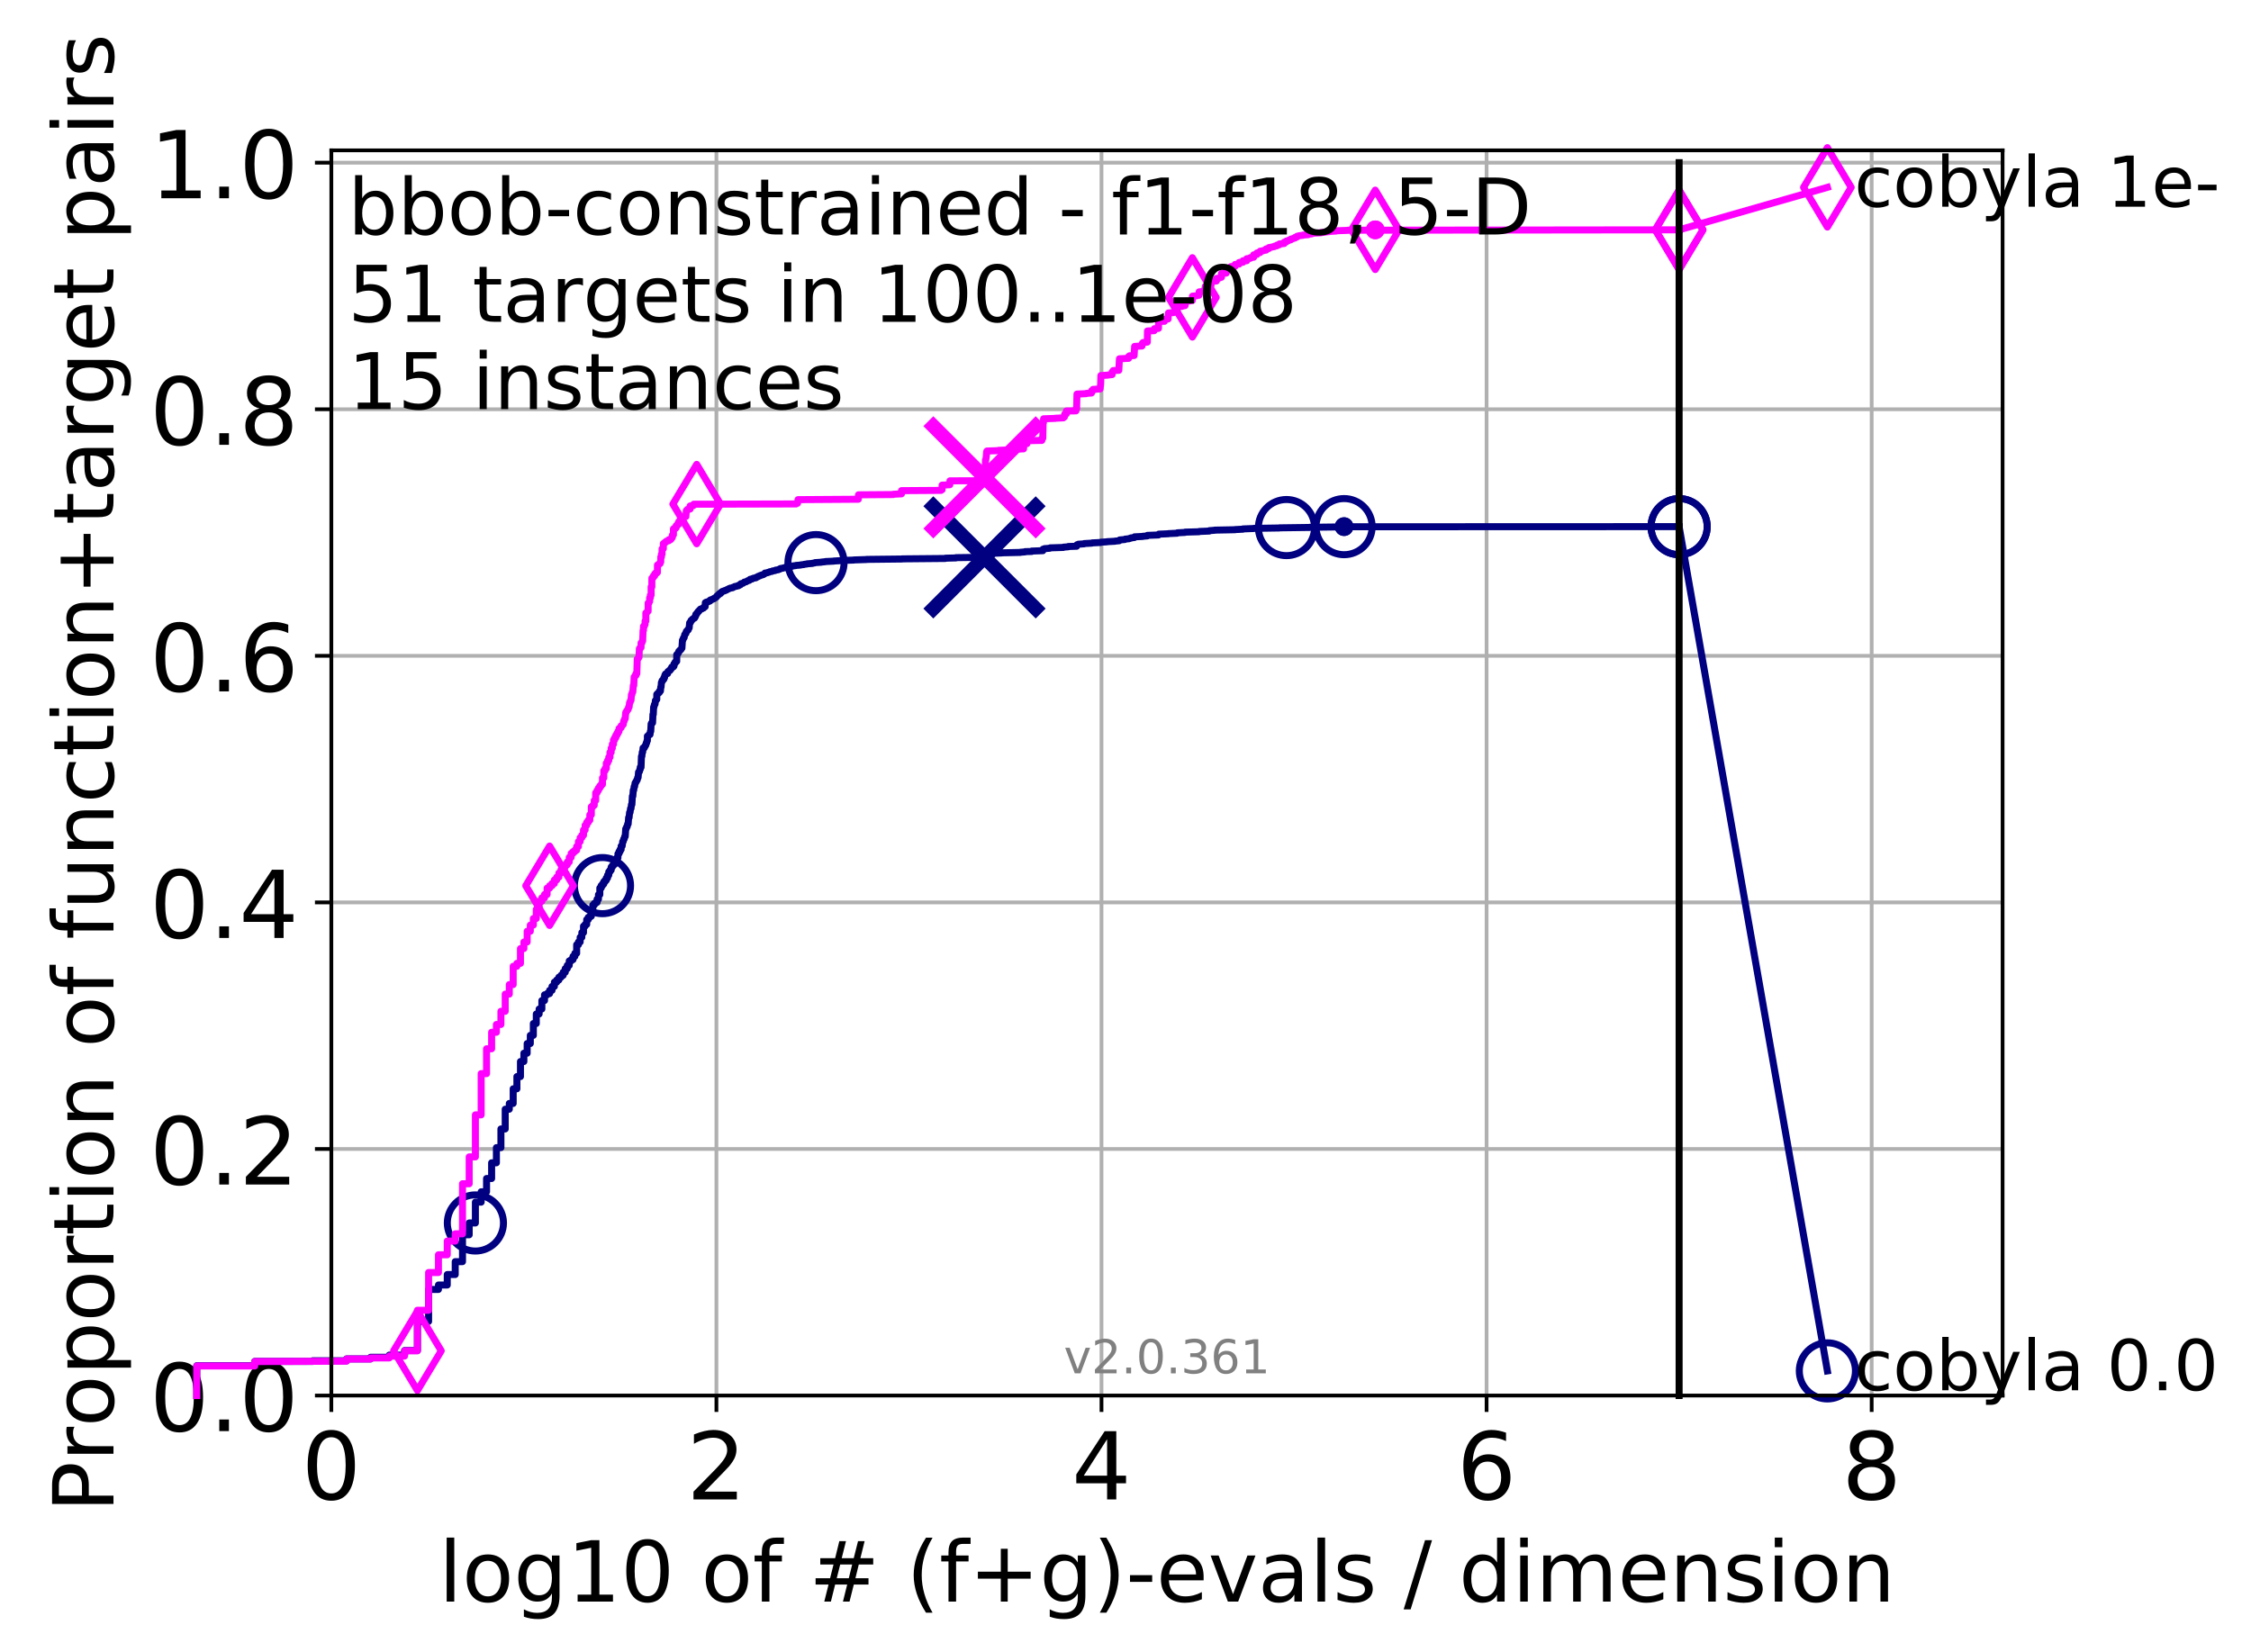 <?xml version="1.0" encoding="utf-8" standalone="no"?>
<!DOCTYPE svg PUBLIC "-//W3C//DTD SVG 1.1//EN"
  "http://www.w3.org/Graphics/SVG/1.1/DTD/svg11.dtd">
<!-- Created with matplotlib (http://matplotlib.org/) -->
<svg height="353pt" version="1.1" viewBox="0 0 481 353" width="481pt" xmlns="http://www.w3.org/2000/svg" xmlns:xlink="http://www.w3.org/1999/xlink">
 <defs>
  <style type="text/css">
*{stroke-linecap:butt;stroke-linejoin:round;}
  </style>
 </defs>
 <g id="figure_1">
  <g id="patch_1">
   <path d="M 0 353.222 
L 481.578 353.222 
L 481.578 0 
L 0 0 
z
" style="fill:#ffffff;"/>
  </g>
  <g id="axes_1">
   <g id="patch_2">
    <path d="M 70.8 298.245 
L 427.92 298.245 
L 427.92 32.133 
L 70.8 32.133 
z
" style="fill:#ffffff;"/>
   </g>
   <g id="matplotlib.axis_1">
    <g id="xtick_1">
     <g id="line2d_1">
      <path clip-path="url(#pcd74ca796f)" d="M 70.8 298.245 
L 70.8 32.133 
" style="fill:none;stroke:#b0b0b0;stroke-linecap:square;stroke-width:0.8;"/>
     </g>
     <g id="line2d_2">
      <defs>
       <path d="M 0 0 
L 0 3.5 
" id="m83d987aff9" style="stroke:#000000;stroke-width:0.8;"/>
      </defs>
      <g>
       <use style="stroke:#000000;stroke-width:0.8;" x="70.8" xlink:href="#m83d987aff9" y="298.245"/>
      </g>
     </g>
     <g id="text_1">
      <!-- 0 -->
      <defs>
       <path d="M 31.781 66.406 
Q 24.172 66.406 20.328 58.906 
Q 16.5 51.422 16.5 36.375 
Q 16.5 21.391 20.328 13.891 
Q 24.172 6.391 31.781 6.391 
Q 39.453 6.391 43.281 13.891 
Q 47.125 21.391 47.125 36.375 
Q 47.125 51.422 43.281 58.906 
Q 39.453 66.406 31.781 66.406 
z
M 31.781 74.219 
Q 44.047 74.219 50.516 64.516 
Q 56.984 54.828 56.984 36.375 
Q 56.984 17.969 50.516 8.266 
Q 44.047 -1.422 31.781 -1.422 
Q 19.531 -1.422 13.062 8.266 
Q 6.594 17.969 6.594 36.375 
Q 6.594 54.828 13.062 64.516 
Q 19.531 74.219 31.781 74.219 
z
" id="DejaVuSans-30"/>
      </defs>
      <g transform="translate(64.438 320.442)scale(0.2 -0.2)">
       <use xlink:href="#DejaVuSans-30"/>
      </g>
     </g>
    </g>
    <g id="xtick_2">
     <g id="line2d_3">
      <path clip-path="url(#pcd74ca796f)" d="M 153.086 298.245 
L 153.086 32.133 
" style="fill:none;stroke:#b0b0b0;stroke-linecap:square;stroke-width:0.8;"/>
     </g>
     <g id="line2d_4">
      <g>
       <use style="stroke:#000000;stroke-width:0.8;" x="153.086" xlink:href="#m83d987aff9" y="298.245"/>
      </g>
     </g>
     <g id="text_2">
      <!-- 2 -->
      <defs>
       <path d="M 19.188 8.297 
L 53.609 8.297 
L 53.609 0 
L 7.328 0 
L 7.328 8.297 
Q 12.938 14.109 22.625 23.891 
Q 32.328 33.688 34.812 36.531 
Q 39.547 41.844 41.422 45.531 
Q 43.312 49.219 43.312 52.781 
Q 43.312 58.594 39.234 62.25 
Q 35.156 65.922 28.609 65.922 
Q 23.969 65.922 18.812 64.312 
Q 13.672 62.703 7.812 59.422 
L 7.812 69.391 
Q 13.766 71.781 18.938 73 
Q 24.125 74.219 28.422 74.219 
Q 39.75 74.219 46.484 68.547 
Q 53.219 62.891 53.219 53.422 
Q 53.219 48.922 51.531 44.891 
Q 49.859 40.875 45.406 35.406 
Q 44.188 33.984 37.641 27.219 
Q 31.109 20.453 19.188 8.297 
z
" id="DejaVuSans-32"/>
      </defs>
      <g transform="translate(146.723 320.442)scale(0.2 -0.2)">
       <use xlink:href="#DejaVuSans-32"/>
      </g>
     </g>
    </g>
    <g id="xtick_3">
     <g id="line2d_5">
      <path clip-path="url(#pcd74ca796f)" d="M 235.371 298.245 
L 235.371 32.133 
" style="fill:none;stroke:#b0b0b0;stroke-linecap:square;stroke-width:0.8;"/>
     </g>
     <g id="line2d_6">
      <g>
       <use style="stroke:#000000;stroke-width:0.8;" x="235.371" xlink:href="#m83d987aff9" y="298.245"/>
      </g>
     </g>
     <g id="text_3">
      <!-- 4 -->
      <defs>
       <path d="M 37.797 64.312 
L 12.891 25.391 
L 37.797 25.391 
z
M 35.203 72.906 
L 47.609 72.906 
L 47.609 25.391 
L 58.016 25.391 
L 58.016 17.188 
L 47.609 17.188 
L 47.609 0 
L 37.797 0 
L 37.797 17.188 
L 4.891 17.188 
L 4.891 26.703 
z
" id="DejaVuSans-34"/>
      </defs>
      <g transform="translate(229.009 320.442)scale(0.2 -0.2)">
       <use xlink:href="#DejaVuSans-34"/>
      </g>
     </g>
    </g>
    <g id="xtick_4">
     <g id="line2d_7">
      <path clip-path="url(#pcd74ca796f)" d="M 317.657 298.245 
L 317.657 32.133 
" style="fill:none;stroke:#b0b0b0;stroke-linecap:square;stroke-width:0.8;"/>
     </g>
     <g id="line2d_8">
      <g>
       <use style="stroke:#000000;stroke-width:0.8;" x="317.657" xlink:href="#m83d987aff9" y="298.245"/>
      </g>
     </g>
     <g id="text_4">
      <!-- 6 -->
      <defs>
       <path d="M 33.016 40.375 
Q 26.375 40.375 22.484 35.828 
Q 18.609 31.297 18.609 23.391 
Q 18.609 15.531 22.484 10.953 
Q 26.375 6.391 33.016 6.391 
Q 39.656 6.391 43.531 10.953 
Q 47.406 15.531 47.406 23.391 
Q 47.406 31.297 43.531 35.828 
Q 39.656 40.375 33.016 40.375 
z
M 52.594 71.297 
L 52.594 62.312 
Q 48.875 64.062 45.094 64.984 
Q 41.312 65.922 37.594 65.922 
Q 27.828 65.922 22.672 59.328 
Q 17.531 52.734 16.797 39.406 
Q 19.672 43.656 24.016 45.922 
Q 28.375 48.188 33.594 48.188 
Q 44.578 48.188 50.953 41.516 
Q 57.328 34.859 57.328 23.391 
Q 57.328 12.156 50.688 5.359 
Q 44.047 -1.422 33.016 -1.422 
Q 20.359 -1.422 13.672 8.266 
Q 6.984 17.969 6.984 36.375 
Q 6.984 53.656 15.188 63.938 
Q 23.391 74.219 37.203 74.219 
Q 40.922 74.219 44.703 73.484 
Q 48.484 72.75 52.594 71.297 
z
" id="DejaVuSans-36"/>
      </defs>
      <g transform="translate(311.295 320.442)scale(0.2 -0.2)">
       <use xlink:href="#DejaVuSans-36"/>
      </g>
     </g>
    </g>
    <g id="xtick_5">
     <g id="line2d_9">
      <path clip-path="url(#pcd74ca796f)" d="M 399.943 298.245 
L 399.943 32.133 
" style="fill:none;stroke:#b0b0b0;stroke-linecap:square;stroke-width:0.8;"/>
     </g>
     <g id="line2d_10">
      <g>
       <use style="stroke:#000000;stroke-width:0.8;" x="399.943" xlink:href="#m83d987aff9" y="298.245"/>
      </g>
     </g>
     <g id="text_5">
      <!-- 8 -->
      <defs>
       <path d="M 31.781 34.625 
Q 24.75 34.625 20.719 30.859 
Q 16.703 27.094 16.703 20.516 
Q 16.703 13.922 20.719 10.156 
Q 24.75 6.391 31.781 6.391 
Q 38.812 6.391 42.859 10.172 
Q 46.922 13.969 46.922 20.516 
Q 46.922 27.094 42.891 30.859 
Q 38.875 34.625 31.781 34.625 
z
M 21.922 38.812 
Q 15.578 40.375 12.031 44.719 
Q 8.5 49.078 8.5 55.328 
Q 8.5 64.062 14.719 69.141 
Q 20.953 74.219 31.781 74.219 
Q 42.672 74.219 48.875 69.141 
Q 55.078 64.062 55.078 55.328 
Q 55.078 49.078 51.531 44.719 
Q 48 40.375 41.703 38.812 
Q 48.828 37.156 52.797 32.312 
Q 56.781 27.484 56.781 20.516 
Q 56.781 9.906 50.312 4.234 
Q 43.844 -1.422 31.781 -1.422 
Q 19.734 -1.422 13.25 4.234 
Q 6.781 9.906 6.781 20.516 
Q 6.781 27.484 10.781 32.312 
Q 14.797 37.156 21.922 38.812 
z
M 18.312 54.391 
Q 18.312 48.734 21.844 45.562 
Q 25.391 42.391 31.781 42.391 
Q 38.141 42.391 41.719 45.562 
Q 45.312 48.734 45.312 54.391 
Q 45.312 60.062 41.719 63.234 
Q 38.141 66.406 31.781 66.406 
Q 25.391 66.406 21.844 63.234 
Q 18.312 60.062 18.312 54.391 
z
" id="DejaVuSans-38"/>
      </defs>
      <g transform="translate(393.58 320.442)scale(0.2 -0.2)">
       <use xlink:href="#DejaVuSans-38"/>
      </g>
     </g>
    </g>
    <g id="text_6">
     <!-- log10 of # (f+g)-evals / dimension -->
     <defs>
      <path d="M 9.422 75.984 
L 18.406 75.984 
L 18.406 0 
L 9.422 0 
z
" id="DejaVuSans-6c"/>
      <path d="M 30.609 48.391 
Q 23.391 48.391 19.188 42.75 
Q 14.984 37.109 14.984 27.297 
Q 14.984 17.484 19.156 11.844 
Q 23.344 6.203 30.609 6.203 
Q 37.797 6.203 41.984 11.859 
Q 46.188 17.531 46.188 27.297 
Q 46.188 37.016 41.984 42.703 
Q 37.797 48.391 30.609 48.391 
z
M 30.609 56 
Q 42.328 56 49.016 48.375 
Q 55.719 40.766 55.719 27.297 
Q 55.719 13.875 49.016 6.219 
Q 42.328 -1.422 30.609 -1.422 
Q 18.844 -1.422 12.172 6.219 
Q 5.516 13.875 5.516 27.297 
Q 5.516 40.766 12.172 48.375 
Q 18.844 56 30.609 56 
z
" id="DejaVuSans-6f"/>
      <path d="M 45.406 27.984 
Q 45.406 37.75 41.375 43.109 
Q 37.359 48.484 30.078 48.484 
Q 22.859 48.484 18.828 43.109 
Q 14.797 37.75 14.797 27.984 
Q 14.797 18.266 18.828 12.891 
Q 22.859 7.516 30.078 7.516 
Q 37.359 7.516 41.375 12.891 
Q 45.406 18.266 45.406 27.984 
z
M 54.391 6.781 
Q 54.391 -7.172 48.188 -13.984 
Q 42 -20.797 29.203 -20.797 
Q 24.469 -20.797 20.266 -20.094 
Q 16.062 -19.391 12.109 -17.922 
L 12.109 -9.188 
Q 16.062 -11.328 19.922 -12.344 
Q 23.781 -13.375 27.781 -13.375 
Q 36.625 -13.375 41.016 -8.766 
Q 45.406 -4.156 45.406 5.172 
L 45.406 9.625 
Q 42.625 4.781 38.281 2.391 
Q 33.938 0 27.875 0 
Q 17.828 0 11.672 7.656 
Q 5.516 15.328 5.516 27.984 
Q 5.516 40.672 11.672 48.328 
Q 17.828 56 27.875 56 
Q 33.938 56 38.281 53.609 
Q 42.625 51.219 45.406 46.391 
L 45.406 54.688 
L 54.391 54.688 
z
" id="DejaVuSans-67"/>
      <path d="M 12.406 8.297 
L 28.516 8.297 
L 28.516 63.922 
L 10.984 60.406 
L 10.984 69.391 
L 28.422 72.906 
L 38.281 72.906 
L 38.281 8.297 
L 54.391 8.297 
L 54.391 0 
L 12.406 0 
z
" id="DejaVuSans-31"/>
      <path id="DejaVuSans-20"/>
      <path d="M 37.109 75.984 
L 37.109 68.5 
L 28.516 68.5 
Q 23.688 68.5 21.797 66.547 
Q 19.922 64.594 19.922 59.516 
L 19.922 54.688 
L 34.719 54.688 
L 34.719 47.703 
L 19.922 47.703 
L 19.922 0 
L 10.891 0 
L 10.891 47.703 
L 2.297 47.703 
L 2.297 54.688 
L 10.891 54.688 
L 10.891 58.5 
Q 10.891 67.625 15.141 71.797 
Q 19.391 75.984 28.609 75.984 
z
" id="DejaVuSans-66"/>
      <path d="M 51.125 44 
L 36.922 44 
L 32.812 27.688 
L 47.125 27.688 
z
M 43.797 71.781 
L 38.719 51.516 
L 52.984 51.516 
L 58.109 71.781 
L 65.922 71.781 
L 60.891 51.516 
L 76.125 51.516 
L 76.125 44 
L 58.984 44 
L 54.984 27.688 
L 70.516 27.688 
L 70.516 20.219 
L 53.078 20.219 
L 48 0 
L 40.188 0 
L 45.219 20.219 
L 30.906 20.219 
L 25.875 0 
L 18.016 0 
L 23.094 20.219 
L 7.719 20.219 
L 7.719 27.688 
L 24.906 27.688 
L 29 44 
L 13.281 44 
L 13.281 51.516 
L 30.906 51.516 
L 35.891 71.781 
z
" id="DejaVuSans-23"/>
      <path d="M 31 75.875 
Q 24.469 64.656 21.281 53.656 
Q 18.109 42.672 18.109 31.391 
Q 18.109 20.125 21.312 9.062 
Q 24.516 -2 31 -13.188 
L 23.188 -13.188 
Q 15.875 -1.703 12.234 9.375 
Q 8.594 20.453 8.594 31.391 
Q 8.594 42.281 12.203 53.312 
Q 15.828 64.359 23.188 75.875 
z
" id="DejaVuSans-28"/>
      <path d="M 46 62.703 
L 46 35.5 
L 73.188 35.5 
L 73.188 27.203 
L 46 27.203 
L 46 0 
L 37.797 0 
L 37.797 27.203 
L 10.594 27.203 
L 10.594 35.5 
L 37.797 35.5 
L 37.797 62.703 
z
" id="DejaVuSans-2b"/>
      <path d="M 8.016 75.875 
L 15.828 75.875 
Q 23.141 64.359 26.781 53.312 
Q 30.422 42.281 30.422 31.391 
Q 30.422 20.453 26.781 9.375 
Q 23.141 -1.703 15.828 -13.188 
L 8.016 -13.188 
Q 14.5 -2 17.703 9.062 
Q 20.906 20.125 20.906 31.391 
Q 20.906 42.672 17.703 53.656 
Q 14.5 64.656 8.016 75.875 
z
" id="DejaVuSans-29"/>
      <path d="M 4.891 31.391 
L 31.203 31.391 
L 31.203 23.391 
L 4.891 23.391 
z
" id="DejaVuSans-2d"/>
      <path d="M 56.203 29.594 
L 56.203 25.203 
L 14.891 25.203 
Q 15.484 15.922 20.484 11.062 
Q 25.484 6.203 34.422 6.203 
Q 39.594 6.203 44.453 7.469 
Q 49.312 8.734 54.109 11.281 
L 54.109 2.781 
Q 49.266 0.734 44.188 -0.344 
Q 39.109 -1.422 33.891 -1.422 
Q 20.797 -1.422 13.156 6.188 
Q 5.516 13.812 5.516 26.812 
Q 5.516 40.234 12.766 48.109 
Q 20.016 56 32.328 56 
Q 43.359 56 49.781 48.891 
Q 56.203 41.797 56.203 29.594 
z
M 47.219 32.234 
Q 47.125 39.594 43.094 43.984 
Q 39.062 48.391 32.422 48.391 
Q 24.906 48.391 20.391 44.141 
Q 15.875 39.891 15.188 32.172 
z
" id="DejaVuSans-65"/>
      <path d="M 2.984 54.688 
L 12.5 54.688 
L 29.594 8.797 
L 46.688 54.688 
L 56.203 54.688 
L 35.688 0 
L 23.484 0 
z
" id="DejaVuSans-76"/>
      <path d="M 34.281 27.484 
Q 23.391 27.484 19.188 25 
Q 14.984 22.516 14.984 16.5 
Q 14.984 11.719 18.141 8.906 
Q 21.297 6.109 26.703 6.109 
Q 34.188 6.109 38.703 11.406 
Q 43.219 16.703 43.219 25.484 
L 43.219 27.484 
z
M 52.203 31.203 
L 52.203 0 
L 43.219 0 
L 43.219 8.297 
Q 40.141 3.328 35.547 0.953 
Q 30.953 -1.422 24.312 -1.422 
Q 15.922 -1.422 10.953 3.297 
Q 6 8.016 6 15.922 
Q 6 25.141 12.172 29.828 
Q 18.359 34.516 30.609 34.516 
L 43.219 34.516 
L 43.219 35.406 
Q 43.219 41.609 39.141 45 
Q 35.062 48.391 27.688 48.391 
Q 23 48.391 18.547 47.266 
Q 14.109 46.141 10.016 43.891 
L 10.016 52.203 
Q 14.938 54.109 19.578 55.047 
Q 24.219 56 28.609 56 
Q 40.484 56 46.344 49.844 
Q 52.203 43.703 52.203 31.203 
z
" id="DejaVuSans-61"/>
      <path d="M 44.281 53.078 
L 44.281 44.578 
Q 40.484 46.531 36.375 47.5 
Q 32.281 48.484 27.875 48.484 
Q 21.188 48.484 17.844 46.438 
Q 14.5 44.391 14.5 40.281 
Q 14.5 37.156 16.891 35.375 
Q 19.281 33.594 26.516 31.984 
L 29.594 31.297 
Q 39.156 29.25 43.188 25.516 
Q 47.219 21.781 47.219 15.094 
Q 47.219 7.469 41.188 3.016 
Q 35.156 -1.422 24.609 -1.422 
Q 20.219 -1.422 15.453 -0.562 
Q 10.688 0.297 5.422 2 
L 5.422 11.281 
Q 10.406 8.688 15.234 7.391 
Q 20.062 6.109 24.812 6.109 
Q 31.156 6.109 34.562 8.281 
Q 37.984 10.453 37.984 14.406 
Q 37.984 18.062 35.516 20.016 
Q 33.062 21.969 24.703 23.781 
L 21.578 24.516 
Q 13.234 26.266 9.516 29.906 
Q 5.812 33.547 5.812 39.891 
Q 5.812 47.609 11.281 51.797 
Q 16.75 56 26.812 56 
Q 31.781 56 36.172 55.266 
Q 40.578 54.547 44.281 53.078 
z
" id="DejaVuSans-73"/>
      <path d="M 25.391 72.906 
L 33.688 72.906 
L 8.297 -9.281 
L 0 -9.281 
z
" id="DejaVuSans-2f"/>
      <path d="M 45.406 46.391 
L 45.406 75.984 
L 54.391 75.984 
L 54.391 0 
L 45.406 0 
L 45.406 8.203 
Q 42.578 3.328 38.25 0.953 
Q 33.938 -1.422 27.875 -1.422 
Q 17.969 -1.422 11.734 6.484 
Q 5.516 14.406 5.516 27.297 
Q 5.516 40.188 11.734 48.094 
Q 17.969 56 27.875 56 
Q 33.938 56 38.25 53.625 
Q 42.578 51.266 45.406 46.391 
z
M 14.797 27.297 
Q 14.797 17.391 18.875 11.75 
Q 22.953 6.109 30.078 6.109 
Q 37.203 6.109 41.297 11.75 
Q 45.406 17.391 45.406 27.297 
Q 45.406 37.203 41.297 42.844 
Q 37.203 48.484 30.078 48.484 
Q 22.953 48.484 18.875 42.844 
Q 14.797 37.203 14.797 27.297 
z
" id="DejaVuSans-64"/>
      <path d="M 9.422 54.688 
L 18.406 54.688 
L 18.406 0 
L 9.422 0 
z
M 9.422 75.984 
L 18.406 75.984 
L 18.406 64.594 
L 9.422 64.594 
z
" id="DejaVuSans-69"/>
      <path d="M 52 44.188 
Q 55.375 50.25 60.062 53.125 
Q 64.75 56 71.094 56 
Q 79.641 56 84.281 50.016 
Q 88.922 44.047 88.922 33.016 
L 88.922 0 
L 79.891 0 
L 79.891 32.719 
Q 79.891 40.578 77.094 44.375 
Q 74.312 48.188 68.609 48.188 
Q 61.625 48.188 57.562 43.547 
Q 53.516 38.922 53.516 30.906 
L 53.516 0 
L 44.484 0 
L 44.484 32.719 
Q 44.484 40.625 41.703 44.406 
Q 38.922 48.188 33.109 48.188 
Q 26.219 48.188 22.156 43.531 
Q 18.109 38.875 18.109 30.906 
L 18.109 0 
L 9.078 0 
L 9.078 54.688 
L 18.109 54.688 
L 18.109 46.188 
Q 21.188 51.219 25.484 53.609 
Q 29.781 56 35.688 56 
Q 41.656 56 45.828 52.969 
Q 50 49.953 52 44.188 
z
" id="DejaVuSans-6d"/>
      <path d="M 54.891 33.016 
L 54.891 0 
L 45.906 0 
L 45.906 32.719 
Q 45.906 40.484 42.875 44.328 
Q 39.844 48.188 33.797 48.188 
Q 26.516 48.188 22.312 43.547 
Q 18.109 38.922 18.109 30.906 
L 18.109 0 
L 9.078 0 
L 9.078 54.688 
L 18.109 54.688 
L 18.109 46.188 
Q 21.344 51.125 25.703 53.562 
Q 30.078 56 35.797 56 
Q 45.219 56 50.047 50.172 
Q 54.891 44.344 54.891 33.016 
z
" id="DejaVuSans-6e"/>
     </defs>
     <g transform="translate(93.753 342.279)scale(0.18 -0.18)">
      <use xlink:href="#DejaVuSans-6c"/>
      <use x="27.783" xlink:href="#DejaVuSans-6f"/>
      <use x="88.965" xlink:href="#DejaVuSans-67"/>
      <use x="152.441" xlink:href="#DejaVuSans-31"/>
      <use x="216.064" xlink:href="#DejaVuSans-30"/>
      <use x="279.688" xlink:href="#DejaVuSans-20"/>
      <use x="311.475" xlink:href="#DejaVuSans-6f"/>
      <use x="372.656" xlink:href="#DejaVuSans-66"/>
      <use x="407.861" xlink:href="#DejaVuSans-20"/>
      <use x="439.648" xlink:href="#DejaVuSans-23"/>
      <use x="523.438" xlink:href="#DejaVuSans-20"/>
      <use x="555.225" xlink:href="#DejaVuSans-28"/>
      <use x="594.238" xlink:href="#DejaVuSans-66"/>
      <use x="629.443" xlink:href="#DejaVuSans-2b"/>
      <use x="713.232" xlink:href="#DejaVuSans-67"/>
      <use x="776.709" xlink:href="#DejaVuSans-29"/>
      <use x="815.723" xlink:href="#DejaVuSans-2d"/>
      <use x="851.807" xlink:href="#DejaVuSans-65"/>
      <use x="913.33" xlink:href="#DejaVuSans-76"/>
      <use x="972.51" xlink:href="#DejaVuSans-61"/>
      <use x="1033.789" xlink:href="#DejaVuSans-6c"/>
      <use x="1061.572" xlink:href="#DejaVuSans-73"/>
      <use x="1113.672" xlink:href="#DejaVuSans-20"/>
      <use x="1145.459" xlink:href="#DejaVuSans-2f"/>
      <use x="1179.15" xlink:href="#DejaVuSans-20"/>
      <use x="1210.938" xlink:href="#DejaVuSans-64"/>
      <use x="1274.414" xlink:href="#DejaVuSans-69"/>
      <use x="1302.197" xlink:href="#DejaVuSans-6d"/>
      <use x="1399.609" xlink:href="#DejaVuSans-65"/>
      <use x="1461.133" xlink:href="#DejaVuSans-6e"/>
      <use x="1524.512" xlink:href="#DejaVuSans-73"/>
      <use x="1576.611" xlink:href="#DejaVuSans-69"/>
      <use x="1604.395" xlink:href="#DejaVuSans-6f"/>
      <use x="1665.576" xlink:href="#DejaVuSans-6e"/>
     </g>
    </g>
   </g>
   <g id="matplotlib.axis_2">
    <g id="ytick_1">
     <g id="line2d_11">
      <path clip-path="url(#pcd74ca796f)" d="M 70.8 298.245 
L 427.92 298.245 
" style="fill:none;stroke:#b0b0b0;stroke-linecap:square;stroke-width:0.8;"/>
     </g>
     <g id="line2d_12">
      <defs>
       <path d="M 0 0 
L -3.5 0 
" id="maf315d5a0a" style="stroke:#000000;stroke-width:0.8;"/>
      </defs>
      <g>
       <use style="stroke:#000000;stroke-width:0.8;" x="70.8" xlink:href="#maf315d5a0a" y="298.245"/>
      </g>
     </g>
     <g id="text_7">
      <!-- 0.0 -->
      <defs>
       <path d="M 10.688 12.406 
L 21 12.406 
L 21 0 
L 10.688 0 
z
" id="DejaVuSans-2e"/>
      </defs>
      <g transform="translate(31.994 305.844)scale(0.2 -0.2)">
       <use xlink:href="#DejaVuSans-30"/>
       <use x="63.623" xlink:href="#DejaVuSans-2e"/>
       <use x="95.41" xlink:href="#DejaVuSans-30"/>
      </g>
     </g>
    </g>
    <g id="ytick_2">
     <g id="line2d_13">
      <path clip-path="url(#pcd74ca796f)" d="M 70.8 245.55 
L 427.92 245.55 
" style="fill:none;stroke:#b0b0b0;stroke-linecap:square;stroke-width:0.8;"/>
     </g>
     <g id="line2d_14">
      <g>
       <use style="stroke:#000000;stroke-width:0.8;" x="70.8" xlink:href="#maf315d5a0a" y="245.55"/>
      </g>
     </g>
     <g id="text_8">
      <!-- 0.2 -->
      <g transform="translate(31.994 253.148)scale(0.2 -0.2)">
       <use xlink:href="#DejaVuSans-30"/>
       <use x="63.623" xlink:href="#DejaVuSans-2e"/>
       <use x="95.41" xlink:href="#DejaVuSans-32"/>
      </g>
     </g>
    </g>
    <g id="ytick_3">
     <g id="line2d_15">
      <path clip-path="url(#pcd74ca796f)" d="M 70.8 192.854 
L 427.92 192.854 
" style="fill:none;stroke:#b0b0b0;stroke-linecap:square;stroke-width:0.8;"/>
     </g>
     <g id="line2d_16">
      <g>
       <use style="stroke:#000000;stroke-width:0.8;" x="70.8" xlink:href="#maf315d5a0a" y="192.854"/>
      </g>
     </g>
     <g id="text_9">
      <!-- 0.4 -->
      <g transform="translate(31.994 200.453)scale(0.2 -0.2)">
       <use xlink:href="#DejaVuSans-30"/>
       <use x="63.623" xlink:href="#DejaVuSans-2e"/>
       <use x="95.41" xlink:href="#DejaVuSans-34"/>
      </g>
     </g>
    </g>
    <g id="ytick_4">
     <g id="line2d_17">
      <path clip-path="url(#pcd74ca796f)" d="M 70.8 140.159 
L 427.92 140.159 
" style="fill:none;stroke:#b0b0b0;stroke-linecap:square;stroke-width:0.8;"/>
     </g>
     <g id="line2d_18">
      <g>
       <use style="stroke:#000000;stroke-width:0.8;" x="70.8" xlink:href="#maf315d5a0a" y="140.159"/>
      </g>
     </g>
     <g id="text_10">
      <!-- 0.6 -->
      <g transform="translate(31.994 147.757)scale(0.2 -0.2)">
       <use xlink:href="#DejaVuSans-30"/>
       <use x="63.623" xlink:href="#DejaVuSans-2e"/>
       <use x="95.41" xlink:href="#DejaVuSans-36"/>
      </g>
     </g>
    </g>
    <g id="ytick_5">
     <g id="line2d_19">
      <path clip-path="url(#pcd74ca796f)" d="M 70.8 87.464 
L 427.92 87.464 
" style="fill:none;stroke:#b0b0b0;stroke-linecap:square;stroke-width:0.8;"/>
     </g>
     <g id="line2d_20">
      <g>
       <use style="stroke:#000000;stroke-width:0.8;" x="70.8" xlink:href="#maf315d5a0a" y="87.464"/>
      </g>
     </g>
     <g id="text_11">
      <!-- 0.8 -->
      <g transform="translate(31.994 95.062)scale(0.2 -0.2)">
       <use xlink:href="#DejaVuSans-30"/>
       <use x="63.623" xlink:href="#DejaVuSans-2e"/>
       <use x="95.41" xlink:href="#DejaVuSans-38"/>
      </g>
     </g>
    </g>
    <g id="ytick_6">
     <g id="line2d_21">
      <path clip-path="url(#pcd74ca796f)" d="M 70.8 34.768 
L 427.92 34.768 
" style="fill:none;stroke:#b0b0b0;stroke-linecap:square;stroke-width:0.8;"/>
     </g>
     <g id="line2d_22">
      <g>
       <use style="stroke:#000000;stroke-width:0.8;" x="70.8" xlink:href="#maf315d5a0a" y="34.768"/>
      </g>
     </g>
     <g id="text_12">
      <!-- 1.0 -->
      <g transform="translate(31.994 42.367)scale(0.2 -0.2)">
       <use xlink:href="#DejaVuSans-31"/>
       <use x="63.623" xlink:href="#DejaVuSans-2e"/>
       <use x="95.41" xlink:href="#DejaVuSans-30"/>
      </g>
     </g>
    </g>
    <g id="text_13">
     <!-- Proportion of function+target pairs -->
     <defs>
      <path d="M 19.672 64.797 
L 19.672 37.406 
L 32.078 37.406 
Q 38.969 37.406 42.719 40.969 
Q 46.484 44.531 46.484 51.125 
Q 46.484 57.672 42.719 61.234 
Q 38.969 64.797 32.078 64.797 
z
M 9.812 72.906 
L 32.078 72.906 
Q 44.344 72.906 50.609 67.359 
Q 56.891 61.812 56.891 51.125 
Q 56.891 40.328 50.609 34.812 
Q 44.344 29.297 32.078 29.297 
L 19.672 29.297 
L 19.672 0 
L 9.812 0 
z
" id="DejaVuSans-50"/>
      <path d="M 41.109 46.297 
Q 39.594 47.172 37.812 47.578 
Q 36.031 48 33.891 48 
Q 26.266 48 22.188 43.047 
Q 18.109 38.094 18.109 28.812 
L 18.109 0 
L 9.078 0 
L 9.078 54.688 
L 18.109 54.688 
L 18.109 46.188 
Q 20.953 51.172 25.484 53.578 
Q 30.031 56 36.531 56 
Q 37.453 56 38.578 55.875 
Q 39.703 55.766 41.062 55.516 
z
" id="DejaVuSans-72"/>
      <path d="M 18.109 8.203 
L 18.109 -20.797 
L 9.078 -20.797 
L 9.078 54.688 
L 18.109 54.688 
L 18.109 46.391 
Q 20.953 51.266 25.266 53.625 
Q 29.594 56 35.594 56 
Q 45.562 56 51.781 48.094 
Q 58.016 40.188 58.016 27.297 
Q 58.016 14.406 51.781 6.484 
Q 45.562 -1.422 35.594 -1.422 
Q 29.594 -1.422 25.266 0.953 
Q 20.953 3.328 18.109 8.203 
z
M 48.688 27.297 
Q 48.688 37.203 44.609 42.844 
Q 40.531 48.484 33.406 48.484 
Q 26.266 48.484 22.188 42.844 
Q 18.109 37.203 18.109 27.297 
Q 18.109 17.391 22.188 11.75 
Q 26.266 6.109 33.406 6.109 
Q 40.531 6.109 44.609 11.75 
Q 48.688 17.391 48.688 27.297 
z
" id="DejaVuSans-70"/>
      <path d="M 18.312 70.219 
L 18.312 54.688 
L 36.812 54.688 
L 36.812 47.703 
L 18.312 47.703 
L 18.312 18.016 
Q 18.312 11.328 20.141 9.422 
Q 21.969 7.516 27.594 7.516 
L 36.812 7.516 
L 36.812 0 
L 27.594 0 
Q 17.188 0 13.234 3.875 
Q 9.281 7.766 9.281 18.016 
L 9.281 47.703 
L 2.688 47.703 
L 2.688 54.688 
L 9.281 54.688 
L 9.281 70.219 
z
" id="DejaVuSans-74"/>
      <path d="M 8.5 21.578 
L 8.5 54.688 
L 17.484 54.688 
L 17.484 21.922 
Q 17.484 14.156 20.5 10.266 
Q 23.531 6.391 29.594 6.391 
Q 36.859 6.391 41.078 11.031 
Q 45.312 15.672 45.312 23.688 
L 45.312 54.688 
L 54.297 54.688 
L 54.297 0 
L 45.312 0 
L 45.312 8.406 
Q 42.047 3.422 37.719 1 
Q 33.406 -1.422 27.688 -1.422 
Q 18.266 -1.422 13.375 4.438 
Q 8.5 10.297 8.5 21.578 
z
M 31.109 56 
z
" id="DejaVuSans-75"/>
      <path d="M 48.781 52.594 
L 48.781 44.188 
Q 44.969 46.297 41.141 47.344 
Q 37.312 48.391 33.406 48.391 
Q 24.656 48.391 19.812 42.844 
Q 14.984 37.312 14.984 27.297 
Q 14.984 17.281 19.812 11.734 
Q 24.656 6.203 33.406 6.203 
Q 37.312 6.203 41.141 7.25 
Q 44.969 8.297 48.781 10.406 
L 48.781 2.094 
Q 45.016 0.344 40.984 -0.531 
Q 36.969 -1.422 32.422 -1.422 
Q 20.062 -1.422 12.781 6.344 
Q 5.516 14.109 5.516 27.297 
Q 5.516 40.672 12.859 48.328 
Q 20.219 56 33.016 56 
Q 37.156 56 41.109 55.141 
Q 45.062 54.297 48.781 52.594 
z
" id="DejaVuSans-63"/>
     </defs>
     <g transform="translate(24.25 323.179)rotate(-90)scale(0.18 -0.18)">
      <use xlink:href="#DejaVuSans-50"/>
      <use x="60.287" xlink:href="#DejaVuSans-72"/>
      <use x="101.369" xlink:href="#DejaVuSans-6f"/>
      <use x="162.551" xlink:href="#DejaVuSans-70"/>
      <use x="226.027" xlink:href="#DejaVuSans-6f"/>
      <use x="287.209" xlink:href="#DejaVuSans-72"/>
      <use x="328.322" xlink:href="#DejaVuSans-74"/>
      <use x="367.531" xlink:href="#DejaVuSans-69"/>
      <use x="395.314" xlink:href="#DejaVuSans-6f"/>
      <use x="456.496" xlink:href="#DejaVuSans-6e"/>
      <use x="519.875" xlink:href="#DejaVuSans-20"/>
      <use x="551.662" xlink:href="#DejaVuSans-6f"/>
      <use x="612.844" xlink:href="#DejaVuSans-66"/>
      <use x="648.049" xlink:href="#DejaVuSans-20"/>
      <use x="679.836" xlink:href="#DejaVuSans-66"/>
      <use x="715.041" xlink:href="#DejaVuSans-75"/>
      <use x="778.42" xlink:href="#DejaVuSans-6e"/>
      <use x="841.799" xlink:href="#DejaVuSans-63"/>
      <use x="896.779" xlink:href="#DejaVuSans-74"/>
      <use x="935.988" xlink:href="#DejaVuSans-69"/>
      <use x="963.771" xlink:href="#DejaVuSans-6f"/>
      <use x="1024.953" xlink:href="#DejaVuSans-6e"/>
      <use x="1088.332" xlink:href="#DejaVuSans-2b"/>
      <use x="1172.121" xlink:href="#DejaVuSans-74"/>
      <use x="1211.33" xlink:href="#DejaVuSans-61"/>
      <use x="1272.609" xlink:href="#DejaVuSans-72"/>
      <use x="1313.707" xlink:href="#DejaVuSans-67"/>
      <use x="1377.184" xlink:href="#DejaVuSans-65"/>
      <use x="1438.707" xlink:href="#DejaVuSans-74"/>
      <use x="1477.916" xlink:href="#DejaVuSans-20"/>
      <use x="1509.703" xlink:href="#DejaVuSans-70"/>
      <use x="1573.18" xlink:href="#DejaVuSans-61"/>
      <use x="1634.459" xlink:href="#DejaVuSans-69"/>
      <use x="1662.242" xlink:href="#DejaVuSans-72"/>
      <use x="1703.355" xlink:href="#DejaVuSans-73"/>
     </g>
    </g>
   </g>
   <g id="line2d_23">
    <defs>
     <path d="M 0 1.5 
C 0.398 1.5 0.779 1.342 1.061 1.061 
C 1.342 0.779 1.5 0.398 1.5 0 
C 1.5 -0.398 1.342 -0.779 1.061 -1.061 
C 0.779 -1.342 0.398 -1.5 0 -1.5 
C -0.398 -1.5 -0.779 -1.342 -1.061 -1.061 
C -1.342 -0.779 -1.5 -0.398 -1.5 0 
C -1.5 0.398 -1.342 0.779 -1.061 1.061 
C -0.779 1.342 -0.398 1.5 0 1.5 
z
" id="m76e51ed093" style="stroke:#000080;"/>
    </defs>
    <g>
     <use style="fill:#000080;stroke:#000080;" x="287.207" xlink:href="#m76e51ed093" y="112.548"/>
     <use style="fill:#000080;stroke:#000080;" x="287.207" xlink:href="#m76e51ed093" y="112.548"/>
    </g>
   </g>
   <g id="line2d_24">
    <path d="M 42.042 298.245 
L 42.042 291.874 
L 54.428 291.874 
L 54.428 290.955 
L 66.813 290.955 
L 66.813 290.812 
L 74.058 290.812 
L 74.058 290.41 
L 79.198 290.41 
L 79.198 290.066 
L 83.185 290.066 
L 83.185 289.606 
L 86.443 289.606 
L 86.443 288.63 
L 89.197 288.63 
L 89.197 282.402 
L 91.583 282.402 
L 91.583 275.571 
L 93.688 275.571 
L 93.688 274.624 
L 95.57 274.624 
L 95.57 272.386 
L 97.273 272.386 
L 97.273 269.63 
L 98.828 269.63 
L 98.828 263.89 
L 100.258 263.89 
L 100.258 261.364 
L 101.583 261.364 
L 101.583 256.916 
L 102.815 256.916 
L 102.815 254.706 
L 103.969 254.706 
L 103.969 251.864 
L 105.052 251.864 
L 105.052 248.506 
L 106.073 248.506 
L 106.073 245.263 
L 107.039 245.263 
L 107.039 241.273 
L 107.956 241.273 
L 107.956 237.054 
L 108.827 237.054 
L 108.827 235.82 
L 109.659 235.82 
L 109.659 232.692 
L 110.453 232.692 
L 110.453 230.08 
L 111.213 230.08 
L 111.213 226.865 
L 111.943 226.865 
L 111.943 225.086 
L 112.644 225.086 
L 112.644 223.019 
L 113.318 223.019 
L 113.318 221.269 
L 113.968 221.269 
L 113.968 218.743 
L 114.595 218.743 
L 114.595 216.705 
L 115.201 216.705 
L 115.201 215.643 
L 115.786 215.643 
L 115.786 213.835 
L 116.354 213.835 
L 116.354 212.601 
L 116.904 212.601 
L 116.904 212.343 
L 117.437 212.343 
L 117.437 211.654 
L 117.955 211.654 
L 117.955 210.821 
L 118.458 210.821 
L 118.458 209.903 
L 118.948 209.903 
L 118.948 209.444 
L 119.424 209.444 
L 119.424 208.841 
L 119.889 208.841 
L 119.889 208.439 
L 120.341 208.439 
L 120.341 207.779 
L 120.782 207.779 
L 120.782 207.004 
L 121.213 207.004 
L 121.213 206.315 
L 121.633 206.315 
L 121.633 205.368 
L 122.044 205.368 
L 122.044 205.081 
L 122.445 205.081 
L 122.445 204.392 
L 122.838 204.392 
L 122.838 203.732 
L 123.222 203.732 
L 123.222 201.895 
L 123.599 201.895 
L 123.599 201.321 
L 123.967 201.321 
L 123.967 200.317 
L 124.328 200.317 
L 124.328 199.312 
L 124.682 199.312 
L 124.682 197.935 
L 125.029 197.935 
L 125.029 197.561 
L 125.369 197.561 
L 125.369 196.528 
L 125.703 196.528 
L 125.703 196.04 
L 126.031 196.04 
L 126.031 195.811 
L 126.353 195.811 
L 126.353 194.691 
L 126.669 194.691 
L 126.669 193.429 
L 126.98 193.429 
L 126.98 193.055 
L 127.286 193.055 
L 127.286 192.854 
L 127.586 192.854 
L 127.586 192.166 
L 127.881 192.166 
L 127.881 191.19 
L 128.172 191.19 
L 128.172 189.783 
L 128.458 189.783 
L 128.458 189.267 
L 128.739 189.267 
L 128.739 188.922 
L 129.016 188.922 
L 129.016 188.434 
L 129.289 188.434 
L 129.289 188.119 
L 129.558 188.119 
L 129.558 187.631 
L 129.822 187.631 
L 129.822 187.028 
L 130.083 187.028 
L 130.083 186.311 
L 130.34 186.311 
L 130.34 185.966 
L 130.594 185.966 
L 130.594 185.306 
L 130.844 185.306 
L 130.844 185.22 
L 130.844 184.962 
L 131.09 184.962 
L 131.09 184.732 
L 131.333 184.732 
L 131.333 184.158 
L 131.573 184.158 
L 131.573 184.015 
L 131.81 184.015 
L 131.81 183.326 
L 132.043 183.326 
L 132.043 182.465 
L 132.274 182.436 
L 132.274 181.977 
L 132.501 181.977 
L 132.501 181.546 
L 132.726 181.546 
L 132.726 180.829 
L 132.948 180.8 
L 133.058 179.853 
L 133.167 179.853 
L 133.276 179.308 
L 133.384 179.308 
L 133.491 178.762 
L 133.598 178.762 
L 133.704 177.126 
L 133.809 177.126 
L 133.914 176.667 
L 134.018 176.667 
L 134.122 176.093 
L 134.225 176.093 
L 134.327 174.715 
L 134.429 174.715 
L 134.53 173.625 
L 134.631 173.625 
L 134.731 172.792 
L 134.831 172.792 
L 134.93 171.931 
L 135.028 171.931 
L 135.126 170.152 
L 135.223 170.152 
L 135.32 168.86 
L 135.417 168.86 
L 135.512 168.085 
L 135.608 168.085 
L 135.703 167.339 
L 135.797 167.339 
L 135.891 167.023 
L 135.984 167.023 
L 136.077 166.679 
L 136.169 166.679 
L 136.261 166.162 
L 136.352 166.162 
L 136.443 165.014 
L 136.624 164.928 
L 136.713 164.44 
L 136.802 164.44 
L 136.802 163.981 
L 136.979 163.981 
L 137.067 161.628 
L 137.155 161.628 
L 137.241 160.738 
L 137.328 160.738 
L 137.414 159.848 
L 137.67 159.848 
L 137.754 159.532 
L 137.839 159.532 
L 137.922 159.245 
L 138.006 159.245 
L 138.088 158.786 
L 138.171 158.786 
L 138.253 158.298 
L 138.335 158.298 
L 138.335 157.322 
L 138.578 157.236 
L 138.658 157.007 
L 138.897 156.978 
L 138.976 156.289 
L 139.055 156.289 
L 139.055 156.203 
L 139.133 154.711 
L 139.211 154.711 
L 139.211 154.538 
L 139.442 154.481 
L 139.519 152.673 
L 139.595 152.673 
L 139.671 151.094 
L 139.746 151.094 
L 139.822 150.578 
L 139.971 150.491 
L 140.045 149.717 
L 140.193 149.688 
L 140.266 149.487 
L 140.339 149.487 
L 140.339 148.396 
L 140.485 148.396 
L 140.485 148.224 
L 140.629 148.224 
L 140.629 148.109 
L 140.772 148.109 
L 140.772 147.966 
L 140.914 147.966 
L 140.914 147.679 
L 141.124 147.679 
L 141.194 146.818 
L 141.263 146.818 
L 141.263 146.76 
L 141.332 145.842 
L 141.401 145.842 
L 141.47 145.469 
L 141.606 145.469 
L 141.674 145.297 
L 141.742 145.297 
L 141.742 145.124 
L 141.876 145.124 
L 141.876 144.809 
L 142.009 144.809 
L 142.076 144.263 
L 142.142 144.263 
L 142.207 144.034 
L 142.662 143.948 
L 142.725 143.517 
L 142.916 143.46 
L 142.979 143.316 
L 143.167 143.287 
L 143.229 143.115 
L 143.291 143.115 
L 143.291 142.972 
L 143.414 142.972 
L 143.475 142.713 
L 143.536 142.713 
L 143.536 142.57 
L 143.899 142.513 
L 143.899 142.369 
L 144.018 142.369 
L 144.018 141.881 
L 144.136 141.881 
L 144.136 141.766 
L 144.254 141.766 
L 144.254 141.508 
L 144.428 141.508 
L 144.428 141.422 
L 144.428 141.364 
L 144.602 141.336 
L 144.602 139.901 
L 144.773 139.815 
L 144.83 139.642 
L 144.943 139.585 
L 144.999 139.355 
L 145.055 139.355 
L 145.055 139.183 
L 145.223 139.097 
L 145.333 138.896 
L 145.498 138.839 
L 145.607 138.609 
L 145.715 138.523 
L 145.823 136.83 
L 145.93 136.772 
L 146.036 136.342 
L 146.195 136.256 
L 146.299 135.653 
L 146.352 135.653 
L 146.456 135.395 
L 146.559 135.395 
L 146.661 134.935 
L 146.764 134.935 
L 146.865 134.706 
L 147.066 134.62 
L 147.166 134.275 
L 147.266 134.189 
L 147.364 133.099 
L 147.56 133.012 
L 147.657 132.611 
L 147.85 132.553 
L 147.945 132.324 
L 148.135 132.266 
L 148.229 132.151 
L 148.416 132.094 
L 148.508 131.778 
L 148.6 131.778 
L 148.692 131.29 
L 148.874 131.233 
L 148.964 130.975 
L 149.054 130.946 
L 149.143 130.716 
L 149.321 130.659 
L 149.409 130.429 
L 149.583 130.343 
L 149.67 130.171 
L 150.013 130.114 
L 150.013 130.028 
L 150.349 129.941 
L 150.432 129.712 
L 150.679 129.654 
L 150.72 128.793 
L 150.923 128.707 
L 150.923 128.679 
L 151.322 128.621 
L 151.401 128.506 
L 151.712 128.449 
L 151.789 128.219 
L 152.169 128.133 
L 152.244 128.047 
L 152.578 127.961 
L 152.615 127.846 
L 152.87 127.76 
L 152.978 127.617 
L 153.121 127.559 
L 153.228 127.33 
L 153.404 127.243 
L 153.509 127.129 
L 153.614 127.071 
L 153.649 126.928 
L 153.958 126.842 
L 154.025 126.641 
L 154.194 126.612 
L 154.261 126.44 
L 154.527 126.354 
L 154.527 126.325 
L 154.854 126.268 
L 154.854 126.21 
L 155.206 126.124 
L 155.206 126.067 
L 155.458 125.981 
L 155.521 125.923 
L 155.738 125.837 
L 155.738 125.808 
L 156.013 125.722 
L 156.013 125.694 
L 156.551 125.608 
L 156.609 125.521 
L 156.901 125.435 
L 156.987 125.349 
L 157.497 125.263 
L 157.552 125.206 
L 157.829 125.177 
L 157.911 125.033 
L 158.208 124.976 
L 158.315 124.746 
L 158.737 124.66 
L 158.763 124.603 
L 158.97 124.517 
L 159.047 124.402 
L 159.477 124.316 
L 159.576 124.23 
L 159.749 124.144 
L 159.749 124.115 
L 160.115 124.029 
L 160.211 123.943 
L 160.283 123.857 
L 160.283 123.799 
L 160.708 123.742 
L 160.708 123.685 
L 160.986 123.598 
L 160.986 123.57 
L 161.528 123.484 
L 161.617 123.369 
L 161.903 123.283 
L 162.012 123.168 
L 162.334 123.082 
L 162.419 122.996 
L 162.755 122.91 
L 162.755 122.881 
L 163.126 122.795 
L 163.227 122.709 
L 163.369 122.651 
L 163.369 122.623 
L 163.449 122.479 
L 164.02 122.393 
L 164.059 122.336 
L 164.365 122.278 
L 164.46 122.192 
L 164.982 122.106 
L 165.073 122.02 
L 165.631 121.934 
L 165.719 121.848 
L 166.309 121.762 
L 166.343 121.704 
L 166.68 121.618 
L 166.747 121.503 
L 167.32 121.417 
L 167.32 121.388 
L 167.796 121.302 
L 167.859 121.216 
L 168.564 121.13 
L 168.564 121.101 
L 169.3 121.015 
L 169.315 120.958 
L 170.049 120.872 
L 170.049 120.843 
L 171.083 120.757 
L 171.083 120.728 
L 171.799 120.642 
L 171.799 120.614 
L 172.452 120.527 
L 172.452 120.499 
L 173.588 120.413 
L 173.588 120.384 
L 174.091 120.298 
L 174.157 120.24 
L 175.501 120.154 
L 175.501 120.126 
L 176.376 120.039 
L 176.376 120.011 
L 178.166 119.925 
L 178.166 119.896 
L 179.721 119.81 
L 179.721 119.781 
L 182.448 119.695 
L 182.448 119.666 
L 185.149 119.58 
L 185.149 119.552 
L 192.793 119.465 
L 192.793 119.437 
L 202.009 119.351 
L 202.009 119.293 
L 204.267 119.236 
L 204.267 119.178 
L 210.541 119.092 
L 210.598 118.805 
L 210.808 118.719 
L 210.848 118.662 
L 211.034 118.576 
L 211.037 118.518 
L 211.534 118.432 
L 211.534 118.404 
L 211.762 118.317 
L 211.817 118.26 
L 214.04 118.174 
L 214.04 118.145 
L 218.016 118.059 
L 218.016 118.03 
L 219.061 117.944 
L 219.061 117.887 
L 220.458 117.858 
L 220.458 117.772 
L 222.843 117.686 
L 222.871 117.37 
L 223.174 117.313 
L 223.174 117.284 
L 223.174 117.255 
L 224.332 117.169 
L 224.4 117.083 
L 227.225 116.997 
L 227.226 116.94 
L 228.274 116.854 
L 228.275 116.796 
L 230.058 116.739 
L 230.136 116.423 
L 230.42 116.337 
L 230.42 116.308 
L 231.676 116.222 
L 231.686 116.165 
L 233.286 116.079 
L 233.389 116.021 
L 235.192 115.935 
L 235.2 115.878 
L 236.565 115.792 
L 236.565 115.763 
L 238.244 115.677 
L 238.244 115.648 
L 239.169 115.562 
L 239.262 115.39 
L 240.35 115.304 
L 240.417 115.218 
L 241.284 115.132 
L 241.307 115.074 
L 241.652 115.017 
L 241.652 114.959 
L 242.415 114.873 
L 242.424 114.73 
L 244.183 114.644 
L 244.183 114.615 
L 245.168 114.529 
L 245.174 114.414 
L 247.546 114.328 
L 247.611 114.156 
L 249.652 114.07 
L 249.652 114.041 
L 251.533 113.955 
L 251.582 113.869 
L 253.233 113.783 
L 253.236 113.725 
L 256.215 113.639 
L 256.253 113.582 
L 258.412 113.496 
L 258.426 113.409 
L 259.587 113.323 
L 259.587 113.295 
L 263.906 113.209 
L 263.906 113.18 
L 265.61 113.094 
L 265.61 113.036 
L 267.893 112.95 
L 267.893 112.922 
L 273.4 112.835 
L 273.4 112.807 
L 279.851 112.721 
L 279.851 112.692 
L 286.539 112.606 
L 286.539 112.577 
L 358.8 112.548 
L 358.8 112.548 
" style="fill:none;stroke:#000080;stroke-linecap:square;stroke-width:1.5;"/>
   </g>
   <g id="line2d_25">
    <defs>
     <path d="M 0 6 
C 1.591 6 3.117 5.368 4.243 4.243 
C 5.368 3.117 6 1.591 6 0 
C 6 -1.591 5.368 -3.117 4.243 -4.243 
C 3.117 -5.368 1.591 -6 0 -6 
C -1.591 -6 -3.117 -5.368 -4.243 -4.243 
C -5.368 -3.117 -6 -1.591 -6 0 
C -6 1.591 -5.368 3.117 -4.243 4.243 
C -3.117 5.368 -1.591 6 0 6 
z
" id="m01dbfde82c" style="stroke:#000080;stroke-width:1.5;"/>
    </defs>
    <g>
     <use style="fill:none;stroke:#000080;stroke-width:1.5;" x="101.583" xlink:href="#m01dbfde82c" y="261.364"/>
     <use style="fill:none;stroke:#000080;stroke-width:1.5;" x="128.739" xlink:href="#m01dbfde82c" y="189.267"/>
     <use style="fill:none;stroke:#000080;stroke-width:1.5;" x="174.365" xlink:href="#m01dbfde82c" y="120.24"/>
     <use style="fill:none;stroke:#000080;stroke-width:1.5;" x="274.896" xlink:href="#m01dbfde82c" y="112.749"/>
     <use style="fill:none;stroke:#000080;stroke-width:1.5;" x="287.207" xlink:href="#m01dbfde82c" y="112.548"/>
     <use style="fill:none;stroke:#000080;stroke-width:1.5;" x="358.8" xlink:href="#m01dbfde82c" y="112.548"/>
    </g>
   </g>
   <g id="line2d_26"/>
   <g id="line2d_27">
    <path clip-path="url(#pcd74ca796f)" d="M 210.371 119.121 
" style="fill:none;stroke:#000080;stroke-linecap:square;stroke-width:1.5;"/>
    <defs>
     <path d="M -12 12 
L 12 -12 
M -12 -12 
L 12 12 
" id="meab5d7d09c" style="stroke:#000080;stroke-width:3;"/>
    </defs>
    <g clip-path="url(#pcd74ca796f)">
     <use style="fill:#000080;stroke:#000080;stroke-width:3;" x="210.371" xlink:href="#meab5d7d09c" y="119.121"/>
    </g>
   </g>
   <g id="line2d_28">
    <defs>
     <path d="M 0 1.5 
C 0.398 1.5 0.779 1.342 1.061 1.061 
C 1.342 0.779 1.5 0.398 1.5 0 
C 1.5 -0.398 1.342 -0.779 1.061 -1.061 
C 0.779 -1.342 0.398 -1.5 0 -1.5 
C -0.398 -1.5 -0.779 -1.342 -1.061 -1.061 
C -1.342 -0.779 -1.5 -0.398 -1.5 0 
C -1.5 0.398 -1.342 0.779 -1.061 1.061 
C -0.779 1.342 -0.398 1.5 0 1.5 
z
" id="mbb5ea0b28e" style="stroke:#ff00ff;"/>
    </defs>
    <g>
     <use style="fill:#ff00ff;stroke:#ff00ff;" x="293.867" xlink:href="#mbb5ea0b28e" y="49.119"/>
     <use style="fill:#ff00ff;stroke:#ff00ff;" x="293.867" xlink:href="#mbb5ea0b28e" y="49.119"/>
    </g>
   </g>
   <g id="line2d_29">
    <path d="M 42.042 298.245 
L 42.042 291.931 
L 54.428 291.931 
L 54.428 290.984 
L 74.058 290.898 
L 74.058 290.439 
L 79.198 290.439 
L 79.198 290.209 
L 83.185 290.209 
L 83.185 289.807 
L 86.443 289.807 
L 86.443 288.688 
L 89.197 288.688 
L 89.197 280.02 
L 91.583 280.02 
L 91.583 271.955 
L 93.688 271.955 
L 93.688 268.166 
L 95.57 268.166 
L 95.57 265.239 
L 97.273 265.239 
L 97.273 263.689 
L 98.828 263.689 
L 98.828 252.984 
L 100.258 252.984 
L 100.258 247.243 
L 101.583 247.243 
L 101.583 238.26 
L 102.815 238.26 
L 102.815 229.449 
L 103.969 229.449 
L 103.969 224.139 
L 105.052 224.139 
L 105.052 220.609 
L 106.073 220.609 
L 106.073 218.944 
L 107.039 218.944 
L 107.039 216.131 
L 107.956 216.131 
L 107.956 212.457 
L 108.827 212.457 
L 108.827 210.42 
L 109.659 210.42 
L 109.659 206.516 
L 110.453 206.516 
L 110.453 205.885 
L 111.213 205.885 
L 111.213 202.728 
L 111.943 202.728 
L 111.943 201.321 
L 112.644 201.321 
L 112.644 199.025 
L 113.318 199.025 
L 113.318 197.705 
L 113.968 197.705 
L 113.968 196.299 
L 114.595 196.299 
L 114.595 194.347 
L 115.201 194.347 
L 115.201 192.625 
L 115.786 192.625 
L 115.786 191.879 
L 116.354 191.879 
L 116.354 191.161 
L 116.904 191.161 
L 116.904 189.812 
L 117.437 189.812 
L 117.437 189.296 
L 117.955 189.296 
L 117.955 188.808 
L 118.458 188.808 
L 118.458 188.061 
L 118.948 188.061 
L 118.948 187.459 
L 119.424 187.459 
L 119.424 186.569 
L 119.889 186.569 
L 119.889 185.823 
L 120.341 185.823 
L 120.341 185.277 
L 120.782 185.277 
L 120.782 184.818 
L 121.213 184.818 
L 121.213 184.215 
L 121.633 184.215 
L 121.633 183.24 
L 122.044 183.24 
L 122.044 182.379 
L 122.445 182.379 
L 122.445 182.005 
L 122.838 182.005 
L 122.838 181.69 
L 123.222 181.69 
L 123.222 180.915 
L 123.599 180.915 
L 123.599 179.853 
L 123.967 179.853 
L 123.967 179.02 
L 124.328 179.02 
L 124.328 178.504 
L 124.682 178.504 
L 124.682 177.385 
L 125.029 177.385 
L 125.029 176.38 
L 125.369 176.38 
L 125.369 175.749 
L 125.703 175.749 
L 125.703 175.289 
L 126.031 175.289 
L 126.031 174.141 
L 126.353 174.141 
L 126.353 172.419 
L 126.669 172.419 
L 126.669 172.103 
L 126.98 172.103 
L 126.98 171.07 
L 127.286 171.07 
L 127.286 169.434 
L 127.586 169.434 
L 127.586 168.918 
L 127.881 168.918 
L 127.881 168.401 
L 128.172 168.401 
L 128.172 167.971 
L 128.458 167.971 
L 128.458 167.626 
L 128.739 167.626 
L 128.739 166.248 
L 129.016 166.248 
L 129.016 164.727 
L 129.289 164.727 
L 129.289 164.239 
L 129.558 164.239 
L 129.558 163.091 
L 129.822 163.091 
L 129.822 162.546 
L 130.083 162.546 
L 130.083 161.828 
L 130.34 161.828 
L 130.34 160.795 
L 130.594 160.795 
L 130.594 159.905 
L 130.844 159.905 
L 130.844 159.044 
L 131.09 159.044 
L 131.09 158.126 
L 131.333 158.126 
L 131.333 157.667 
L 131.573 157.667 
L 131.573 157.179 
L 131.81 157.179 
L 131.81 156.748 
L 132.043 156.748 
L 132.043 156.318 
L 132.274 156.318 
L 132.274 155.686 
L 132.501 155.686 
L 132.501 155.514 
L 132.726 155.514 
L 132.726 155.112 
L 132.948 155.084 
L 133.058 154.854 
L 133.167 154.854 
L 133.276 154.079 
L 133.384 154.079 
L 133.491 153.591 
L 133.598 153.591 
L 133.704 152.271 
L 133.809 152.271 
L 133.914 151.898 
L 134.018 151.898 
L 134.122 151.611 
L 134.225 151.611 
L 134.327 151.094 
L 134.429 151.094 
L 134.53 150.147 
L 134.631 150.147 
L 134.731 149.688 
L 134.831 149.688 
L 134.93 148.425 
L 135.028 148.425 
L 135.126 147.88 
L 135.223 147.88 
L 135.32 146.502 
L 135.417 146.502 
L 135.512 144.665 
L 135.608 144.665 
L 135.703 144.378 
L 135.891 144.349 
L 135.891 143.976 
L 136.077 143.976 
L 136.169 140.819 
L 136.352 140.762 
L 136.443 140.503 
L 136.534 140.503 
L 136.624 138.609 
L 136.802 138.609 
L 136.802 138.38 
L 136.979 138.38 
L 136.979 137.404 
L 137.155 137.404 
L 137.241 137.002 
L 137.328 137.002 
L 137.414 134.706 
L 137.5 134.706 
L 137.5 133.845 
L 137.67 133.845 
L 137.754 133.472 
L 137.839 133.472 
L 137.839 132.725 
L 138.006 132.725 
L 138.006 131.003 
L 138.171 131.003 
L 138.253 130.774 
L 138.335 130.774 
L 138.335 130.602 
L 138.497 130.602 
L 138.497 128.879 
L 138.658 128.879 
L 138.738 128.535 
L 138.818 128.535 
L 138.818 127.76 
L 138.976 127.76 
L 138.976 127.186 
L 139.133 127.186 
L 139.133 125.407 
L 139.288 125.407 
L 139.288 123.57 
L 139.442 123.57 
L 139.442 123.426 
L 139.595 123.426 
L 139.595 123.111 
L 139.896 123.053 
L 139.896 122.651 
L 140.045 122.651 
L 140.045 122.479 
L 140.339 122.479 
L 140.339 122.336 
L 140.485 122.336 
L 140.485 120.757 
L 140.772 120.7 
L 140.772 120.527 
L 141.054 120.441 
L 141.124 120.097 
L 141.194 120.097 
L 141.194 119.035 
L 141.332 119.035 
L 141.332 118.432 
L 141.47 118.432 
L 141.47 117.284 
L 141.742 117.255 
L 141.742 116.165 
L 142.009 116.079 
L 142.009 115.964 
L 142.273 115.878 
L 142.273 115.763 
L 142.403 115.763 
L 142.403 115.648 
L 142.916 115.562 
L 142.916 115.332 
L 143.291 115.332 
L 143.291 115.218 
L 143.414 115.218 
L 143.414 115.017 
L 143.536 115.017 
L 143.536 114.873 
L 143.658 114.873 
L 143.658 114.385 
L 143.899 114.299 
L 143.899 113.036 
L 144.018 113.036 
L 144.018 112.922 
L 144.37 112.922 
L 144.37 112.778 
L 144.486 112.778 
L 144.486 112.348 
L 144.716 112.319 
L 144.716 112.118 
L 144.943 112.118 
L 144.943 111.687 
L 145.055 111.687 
L 145.055 111.458 
L 145.167 111.458 
L 145.278 111.2 
L 145.607 111.113 
L 145.715 110.884 
L 145.93 110.855 
L 146.036 110.568 
L 146.247 110.511 
L 146.352 110.425 
L 146.559 110.396 
L 146.661 109.104 
L 146.865 109.104 
L 146.865 108.875 
L 147.462 108.789 
L 147.462 108.128 
L 148.135 108.071 
L 148.229 107.755 
L 170.118 107.698 
L 170.227 107.554 
L 170.418 107.554 
L 170.526 106.78 
L 183.409 106.693 
L 183.449 105.746 
L 190.886 105.689 
L 190.886 105.631 
L 192.63 105.545 
L 192.63 104.857 
L 201.086 104.799 
L 201.086 104.742 
L 201.308 104.656 
L 201.308 103.68 
L 202.956 103.594 
L 202.991 102.761 
L 210.104 102.733 
L 210.104 102.015 
L 210.512 101.986 
L 210.582 98.284 
L 210.638 98.284 
L 210.749 97.624 
L 210.75 97.624 
L 210.831 96.504 
L 210.893 96.418 
L 210.893 96.39 
L 213.355 96.304 
L 213.357 96.246 
L 215.334 96.16 
L 215.334 96.131 
L 216.003 96.074 
L 216.003 96.017 
L 218.71 95.93 
L 218.795 94.897 
L 219.445 94.811 
L 219.446 94.18 
L 222.623 94.122 
L 222.624 93.72 
L 222.832 93.634 
L 222.892 90.391 
L 222.947 90.391 
L 223 89.501 
L 225.491 89.415 
L 225.491 89.387 
L 227.224 89.3 
L 227.294 89.186 
L 227.459 89.1 
L 227.505 88.497 
L 227.863 88.439 
L 227.865 87.837 
L 229.912 87.808 
L 229.914 87.349 
L 230.055 87.349 
L 230.13 84.22 
L 232.082 84.134 
L 232.1 84.077 
L 233.234 83.991 
L 233.27 83.503 
L 233.562 83.474 
L 233.563 83.216 
L 235.075 83.13 
L 235.185 82.125 
L 235.19 82.125 
L 235.239 80.26 
L 236.738 80.173 
L 236.738 80.145 
L 237.642 80.059 
L 237.649 79.485 
L 237.877 79.399 
L 237.878 79.198 
L 239.076 79.14 
L 239.183 76.93 
L 239.206 76.93 
L 239.207 76.672 
L 241.16 76.586 
L 241.169 76.184 
L 241.35 76.098 
L 241.35 76.041 
L 242.342 75.983 
L 242.452 74.031 
L 244.031 73.945 
L 244.113 73.343 
L 244.256 73.285 
L 244.257 73.199 
L 245.164 73.113 
L 245.196 70.731 
L 246.615 70.673 
L 246.673 70.243 
L 247.547 70.185 
L 247.575 68.693 
L 248.823 68.664 
L 248.874 68.234 
L 249.603 68.176 
L 249.675 66.885 
L 250.789 66.799 
L 250.9 66.627 
L 251.528 66.54 
L 251.535 65.565 
L 252.582 65.478 
L 252.659 65.392 
L 253.232 65.306 
L 253.253 64.417 
L 254.207 64.33 
L 254.207 64.302 
L 254.785 64.216 
L 254.804 63.297 
L 255.68 63.211 
L 255.68 63.182 
L 256.215 63.096 
L 256.233 62.379 
L 257.011 62.293 
L 257.089 62.149 
L 257.54 62.063 
L 257.541 61.202 
L 258.352 61.116 
L 258.352 61.058 
L 258.77 61.001 
L 258.785 60.14 
L 259.922 60.054 
L 259.925 59.509 
L 260.572 59.422 
L 260.637 59.336 
L 261.005 59.25 
L 261.008 58.447 
L 262.026 58.361 
L 262.039 57.643 
L 262.991 57.557 
L 263.003 56.983 
L 263.909 56.925 
L 263.91 56.524 
L 264.78 56.438 
L 264.781 56.093 
L 265.611 56.036 
L 265.612 55.72 
L 266.405 55.72 
L 266.406 55.29 
L 267.165 55.203 
L 267.166 55.06 
L 267.893 54.974 
L 267.895 54.457 
L 268.594 54.371 
L 268.595 54.055 
L 269.268 53.969 
L 269.269 53.682 
L 269.919 53.596 
L 269.919 53.539 
L 270.545 53.453 
L 270.546 53.194 
L 271.15 53.108 
L 271.151 52.907 
L 271.737 52.821 
L 271.737 52.793 
L 272.303 52.706 
L 272.304 52.62 
L 272.853 52.534 
L 272.853 52.391 
L 273.386 52.305 
L 273.387 52.132 
L 274.407 52.046 
L 274.408 51.759 
L 274.897 51.673 
L 274.897 51.501 
L 275.373 51.415 
L 275.373 51.329 
L 275.837 51.243 
L 275.837 51.099 
L 276.29 51.013 
L 276.29 50.956 
L 276.731 50.87 
L 276.735 50.726 
L 277.161 50.64 
L 277.161 50.496 
L 277.582 50.41 
L 277.582 50.382 
L 278.394 50.296 
L 278.394 50.238 
L 279.546 50.152 
L 279.547 50.066 
L 280.276 49.98 
L 280.276 49.951 
L 280.629 49.865 
L 280.629 49.836 
L 282.3 49.75 
L 282.3 49.693 
L 283.233 49.607 
L 283.233 49.578 
L 284.118 49.492 
L 284.118 49.463 
L 285.504 49.377 
L 285.504 49.32 
L 287.989 49.234 
L 287.989 49.205 
L 358.8 49.119 
L 358.8 49.119 
" style="fill:none;stroke:#ff00ff;stroke-linecap:square;stroke-width:1.5;"/>
   </g>
   <g id="line2d_30">
    <defs>
     <path d="M -0 8.485 
L 5.091 0 
L 0 -8.485 
L -5.091 -0 
z
" id="m177548c032" style="stroke:#ff00ff;stroke-linejoin:miter;stroke-width:1.5;"/>
    </defs>
    <g>
     <use style="fill:none;stroke:#ff00ff;stroke-linejoin:miter;stroke-width:1.5;" x="89.197" xlink:href="#m177548c032" y="288.688"/>
     <use style="fill:none;stroke:#ff00ff;stroke-linejoin:miter;stroke-width:1.5;" x="117.437" xlink:href="#m177548c032" y="189.296"/>
     <use style="fill:none;stroke:#ff00ff;stroke-linejoin:miter;stroke-width:1.5;" x="148.874" xlink:href="#m177548c032" y="107.727"/>
     <use style="fill:none;stroke:#ff00ff;stroke-linejoin:miter;stroke-width:1.5;" x="254.789" xlink:href="#m177548c032" y="63.555"/>
     <use style="fill:none;stroke:#ff00ff;stroke-linejoin:miter;stroke-width:1.5;" x="293.867" xlink:href="#m177548c032" y="49.119"/>
     <use style="fill:none;stroke:#ff00ff;stroke-linejoin:miter;stroke-width:1.5;" x="358.8" xlink:href="#m177548c032" y="49.119"/>
    </g>
   </g>
   <g id="line2d_31"/>
   <g id="line2d_32">
    <path clip-path="url(#pcd74ca796f)" d="M 210.371 102.015 
" style="fill:none;stroke:#ff00ff;stroke-linecap:square;stroke-width:1.5;"/>
    <defs>
     <path d="M -12 12 
L 12 -12 
M -12 -12 
L 12 12 
" id="m045626ecd0" style="stroke:#ff00ff;stroke-width:3;"/>
    </defs>
    <g clip-path="url(#pcd74ca796f)">
     <use style="fill:#ff00ff;stroke:#ff00ff;stroke-width:3;" x="210.371" xlink:href="#m045626ecd0" y="102.015"/>
    </g>
   </g>
   <g id="line2d_33">
    <path d="M 358.8 112.548 
L 390.48 292.976 
" style="fill:none;stroke:#000080;stroke-linecap:square;stroke-width:1.5;"/>
    <g>
     <use style="fill:none;stroke:#000080;stroke-width:1.5;" x="358.8" xlink:href="#m01dbfde82c" y="112.548"/>
     <use style="fill:none;stroke:#000080;stroke-width:1.5;" x="390.48" xlink:href="#m01dbfde82c" y="292.976"/>
    </g>
   </g>
   <g id="line2d_34">
    <path d="M 358.8 49.119 
L 390.48 40.038 
" style="fill:none;stroke:#ff00ff;stroke-linecap:square;stroke-width:1.5;"/>
    <g>
     <use style="fill:none;stroke:#ff00ff;stroke-linejoin:miter;stroke-width:1.5;" x="358.8" xlink:href="#m177548c032" y="49.119"/>
     <use style="fill:none;stroke:#ff00ff;stroke-linejoin:miter;stroke-width:1.5;" x="390.48" xlink:href="#m177548c032" y="40.038"/>
    </g>
   </g>
   <g id="line2d_35">
    <path d="M 358.8 298.245 
L 358.8 34.768 
" style="fill:none;stroke:#000000;stroke-linecap:square;stroke-width:1.5;"/>
   </g>
   <g id="patch_3">
    <path d="M 70.8 298.245 
L 70.8 32.133 
" style="fill:none;stroke:#000000;stroke-linecap:square;stroke-linejoin:miter;stroke-width:0.8;"/>
   </g>
   <g id="patch_4">
    <path d="M 427.92 298.245 
L 427.92 32.133 
" style="fill:none;stroke:#000000;stroke-linecap:square;stroke-linejoin:miter;stroke-width:0.8;"/>
   </g>
   <g id="patch_5">
    <path d="M 70.8 298.245 
L 427.92 298.245 
" style="fill:none;stroke:#000000;stroke-linecap:square;stroke-linejoin:miter;stroke-width:0.8;"/>
   </g>
   <g id="patch_6">
    <path d="M 70.8 32.133 
L 427.92 32.133 
" style="fill:none;stroke:#000000;stroke-linecap:square;stroke-linejoin:miter;stroke-width:0.8;"/>
   </g>
   <g id="text_14">
    <!-- cobyla 0.0 -->
    <defs>
     <path d="M 48.688 27.297 
Q 48.688 37.203 44.609 42.844 
Q 40.531 48.484 33.406 48.484 
Q 26.266 48.484 22.188 42.844 
Q 18.109 37.203 18.109 27.297 
Q 18.109 17.391 22.188 11.75 
Q 26.266 6.109 33.406 6.109 
Q 40.531 6.109 44.609 11.75 
Q 48.688 17.391 48.688 27.297 
z
M 18.109 46.391 
Q 20.953 51.266 25.266 53.625 
Q 29.594 56 35.594 56 
Q 45.562 56 51.781 48.094 
Q 58.016 40.188 58.016 27.297 
Q 58.016 14.406 51.781 6.484 
Q 45.562 -1.422 35.594 -1.422 
Q 29.594 -1.422 25.266 0.953 
Q 20.953 3.328 18.109 8.203 
L 18.109 0 
L 9.078 0 
L 9.078 75.984 
L 18.109 75.984 
z
" id="DejaVuSans-62"/>
     <path d="M 32.172 -5.078 
Q 28.375 -14.844 24.75 -17.812 
Q 21.141 -20.797 15.094 -20.797 
L 7.906 -20.797 
L 7.906 -13.281 
L 13.188 -13.281 
Q 16.891 -13.281 18.938 -11.516 
Q 21 -9.766 23.484 -3.219 
L 25.094 0.875 
L 2.984 54.688 
L 12.5 54.688 
L 29.594 11.922 
L 46.688 54.688 
L 56.203 54.688 
z
" id="DejaVuSans-79"/>
    </defs>
    <g transform="translate(396.24 297.115)scale(0.15 -0.15)">
     <use xlink:href="#DejaVuSans-63"/>
     <use x="54.98" xlink:href="#DejaVuSans-6f"/>
     <use x="116.162" xlink:href="#DejaVuSans-62"/>
     <use x="179.639" xlink:href="#DejaVuSans-79"/>
     <use x="238.818" xlink:href="#DejaVuSans-6c"/>
     <use x="266.602" xlink:href="#DejaVuSans-61"/>
     <use x="327.881" xlink:href="#DejaVuSans-20"/>
     <use x="359.668" xlink:href="#DejaVuSans-30"/>
     <use x="423.291" xlink:href="#DejaVuSans-2e"/>
     <use x="455.078" xlink:href="#DejaVuSans-30"/>
    </g>
   </g>
   <g id="text_15">
    <!-- cobyla 1e- -->
    <g transform="translate(396.24 44.177)scale(0.15 -0.15)">
     <use xlink:href="#DejaVuSans-63"/>
     <use x="54.98" xlink:href="#DejaVuSans-6f"/>
     <use x="116.162" xlink:href="#DejaVuSans-62"/>
     <use x="179.639" xlink:href="#DejaVuSans-79"/>
     <use x="238.818" xlink:href="#DejaVuSans-6c"/>
     <use x="266.602" xlink:href="#DejaVuSans-61"/>
     <use x="327.881" xlink:href="#DejaVuSans-20"/>
     <use x="359.668" xlink:href="#DejaVuSans-31"/>
     <use x="423.291" xlink:href="#DejaVuSans-65"/>
     <use x="484.814" xlink:href="#DejaVuSans-2d"/>
    </g>
   </g>
   <g id="text_16">
    <!-- bbob-constrained - f1-f18, 5-D -->
    <defs>
     <path d="M 11.719 12.406 
L 22.016 12.406 
L 22.016 4 
L 14.016 -11.625 
L 7.719 -11.625 
L 11.719 4 
z
" id="DejaVuSans-2c"/>
     <path d="M 10.797 72.906 
L 49.516 72.906 
L 49.516 64.594 
L 19.828 64.594 
L 19.828 46.734 
Q 21.969 47.469 24.109 47.828 
Q 26.266 48.188 28.422 48.188 
Q 40.625 48.188 47.75 41.5 
Q 54.891 34.812 54.891 23.391 
Q 54.891 11.625 47.562 5.094 
Q 40.234 -1.422 26.906 -1.422 
Q 22.312 -1.422 17.547 -0.641 
Q 12.797 0.141 7.719 1.703 
L 7.719 11.625 
Q 12.109 9.234 16.797 8.062 
Q 21.484 6.891 26.703 6.891 
Q 35.156 6.891 40.078 11.328 
Q 45.016 15.766 45.016 23.391 
Q 45.016 31 40.078 35.438 
Q 35.156 39.891 26.703 39.891 
Q 22.75 39.891 18.812 39.016 
Q 14.891 38.141 10.797 36.281 
z
" id="DejaVuSans-35"/>
     <path d="M 19.672 64.797 
L 19.672 8.109 
L 31.594 8.109 
Q 46.688 8.109 53.688 14.938 
Q 60.688 21.781 60.688 36.531 
Q 60.688 51.172 53.688 57.984 
Q 46.688 64.797 31.594 64.797 
z
M 9.812 72.906 
L 30.078 72.906 
Q 51.266 72.906 61.172 64.094 
Q 71.094 55.281 71.094 36.531 
Q 71.094 17.672 61.125 8.828 
Q 51.172 0 30.078 0 
L 9.812 0 
z
" id="DejaVuSans-44"/>
    </defs>
    <g transform="translate(74.371 50.115)scale(0.167 -0.167)">
     <use xlink:href="#DejaVuSans-62"/>
     <use x="63.477" xlink:href="#DejaVuSans-62"/>
     <use x="126.953" xlink:href="#DejaVuSans-6f"/>
     <use x="188.135" xlink:href="#DejaVuSans-62"/>
     <use x="251.611" xlink:href="#DejaVuSans-2d"/>
     <use x="287.695" xlink:href="#DejaVuSans-63"/>
     <use x="342.676" xlink:href="#DejaVuSans-6f"/>
     <use x="403.857" xlink:href="#DejaVuSans-6e"/>
     <use x="467.236" xlink:href="#DejaVuSans-73"/>
     <use x="519.336" xlink:href="#DejaVuSans-74"/>
     <use x="558.545" xlink:href="#DejaVuSans-72"/>
     <use x="599.658" xlink:href="#DejaVuSans-61"/>
     <use x="660.938" xlink:href="#DejaVuSans-69"/>
     <use x="688.721" xlink:href="#DejaVuSans-6e"/>
     <use x="752.1" xlink:href="#DejaVuSans-65"/>
     <use x="813.623" xlink:href="#DejaVuSans-64"/>
     <use x="877.1" xlink:href="#DejaVuSans-20"/>
     <use x="908.887" xlink:href="#DejaVuSans-2d"/>
     <use x="944.971" xlink:href="#DejaVuSans-20"/>
     <use x="976.758" xlink:href="#DejaVuSans-66"/>
     <use x="1011.963" xlink:href="#DejaVuSans-31"/>
     <use x="1075.586" xlink:href="#DejaVuSans-2d"/>
     <use x="1111.67" xlink:href="#DejaVuSans-66"/>
     <use x="1146.875" xlink:href="#DejaVuSans-31"/>
     <use x="1210.498" xlink:href="#DejaVuSans-38"/>
     <use x="1274.121" xlink:href="#DejaVuSans-2c"/>
     <use x="1305.908" xlink:href="#DejaVuSans-20"/>
     <use x="1337.695" xlink:href="#DejaVuSans-35"/>
     <use x="1401.318" xlink:href="#DejaVuSans-2d"/>
     <use x="1437.402" xlink:href="#DejaVuSans-44"/>
    </g>
    <!-- 51 targets in 100..1e-08 -->
    <g transform="translate(74.371 68.77)scale(0.167 -0.167)">
     <use xlink:href="#DejaVuSans-35"/>
     <use x="63.623" xlink:href="#DejaVuSans-31"/>
     <use x="127.246" xlink:href="#DejaVuSans-20"/>
     <use x="159.033" xlink:href="#DejaVuSans-74"/>
     <use x="198.242" xlink:href="#DejaVuSans-61"/>
     <use x="259.521" xlink:href="#DejaVuSans-72"/>
     <use x="300.619" xlink:href="#DejaVuSans-67"/>
     <use x="364.096" xlink:href="#DejaVuSans-65"/>
     <use x="425.619" xlink:href="#DejaVuSans-74"/>
     <use x="464.828" xlink:href="#DejaVuSans-73"/>
     <use x="516.928" xlink:href="#DejaVuSans-20"/>
     <use x="548.715" xlink:href="#DejaVuSans-69"/>
     <use x="576.498" xlink:href="#DejaVuSans-6e"/>
     <use x="639.877" xlink:href="#DejaVuSans-20"/>
     <use x="671.664" xlink:href="#DejaVuSans-31"/>
     <use x="735.287" xlink:href="#DejaVuSans-30"/>
     <use x="798.91" xlink:href="#DejaVuSans-30"/>
     <use x="862.533" xlink:href="#DejaVuSans-2e"/>
     <use x="894.32" xlink:href="#DejaVuSans-2e"/>
     <use x="926.107" xlink:href="#DejaVuSans-31"/>
     <use x="989.73" xlink:href="#DejaVuSans-65"/>
     <use x="1051.254" xlink:href="#DejaVuSans-2d"/>
     <use x="1087.338" xlink:href="#DejaVuSans-30"/>
     <use x="1150.961" xlink:href="#DejaVuSans-38"/>
    </g>
    <!-- 15 instances -->
    <g transform="translate(74.371 87.426)scale(0.167 -0.167)">
     <use xlink:href="#DejaVuSans-31"/>
     <use x="63.623" xlink:href="#DejaVuSans-35"/>
     <use x="127.246" xlink:href="#DejaVuSans-20"/>
     <use x="159.033" xlink:href="#DejaVuSans-69"/>
     <use x="186.816" xlink:href="#DejaVuSans-6e"/>
     <use x="250.195" xlink:href="#DejaVuSans-73"/>
     <use x="302.295" xlink:href="#DejaVuSans-74"/>
     <use x="341.504" xlink:href="#DejaVuSans-61"/>
     <use x="402.783" xlink:href="#DejaVuSans-6e"/>
     <use x="466.162" xlink:href="#DejaVuSans-63"/>
     <use x="521.143" xlink:href="#DejaVuSans-65"/>
     <use x="582.666" xlink:href="#DejaVuSans-73"/>
    </g>
   </g>
   <g id="text_17">
    <!-- v2.0.361 -->
    <defs>
     <path d="M 40.578 39.312 
Q 47.656 37.797 51.625 33 
Q 55.609 28.219 55.609 21.188 
Q 55.609 10.406 48.188 4.484 
Q 40.766 -1.422 27.094 -1.422 
Q 22.516 -1.422 17.656 -0.516 
Q 12.797 0.391 7.625 2.203 
L 7.625 11.719 
Q 11.719 9.328 16.594 8.109 
Q 21.484 6.891 26.812 6.891 
Q 36.078 6.891 40.938 10.547 
Q 45.797 14.203 45.797 21.188 
Q 45.797 27.641 41.281 31.266 
Q 36.766 34.906 28.719 34.906 
L 20.219 34.906 
L 20.219 43.016 
L 29.109 43.016 
Q 36.375 43.016 40.234 45.922 
Q 44.094 48.828 44.094 54.297 
Q 44.094 59.906 40.109 62.906 
Q 36.141 65.922 28.719 65.922 
Q 24.656 65.922 20.016 65.031 
Q 15.375 64.156 9.812 62.312 
L 9.812 71.094 
Q 15.438 72.656 20.344 73.438 
Q 25.25 74.219 29.594 74.219 
Q 40.828 74.219 47.359 69.109 
Q 53.906 64.016 53.906 55.328 
Q 53.906 49.266 50.438 45.094 
Q 46.969 40.922 40.578 39.312 
z
" id="DejaVuSans-33"/>
    </defs>
    <g style="fill:#808080;" transform="translate(227.316 293.505)scale(0.1 -0.1)">
     <use xlink:href="#DejaVuSans-76"/>
     <use x="59.18" xlink:href="#DejaVuSans-32"/>
     <use x="122.803" xlink:href="#DejaVuSans-2e"/>
     <use x="154.59" xlink:href="#DejaVuSans-30"/>
     <use x="218.213" xlink:href="#DejaVuSans-2e"/>
     <use x="250" xlink:href="#DejaVuSans-33"/>
     <use x="313.623" xlink:href="#DejaVuSans-36"/>
     <use x="377.246" xlink:href="#DejaVuSans-31"/>
    </g>
   </g>
  </g>
 </g>
 <defs>
  <clipPath id="pcd74ca796f">
   <rect height="266.112" width="357.12" x="70.8" y="32.133"/>
  </clipPath>
 </defs>
</svg>
